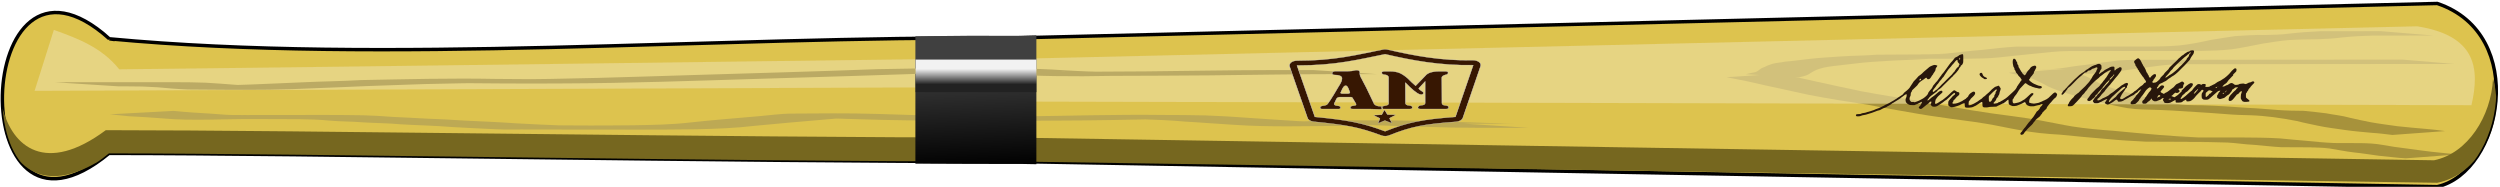<svg xmlns="http://www.w3.org/2000/svg" viewBox="0 0 1446.2 108.07" xmlns:xlink="http://www.w3.org/1999/xlink">
<defs>
<clipPath id="clipPath2516" clipPathUnits="userSpaceOnUse">
<path fill="#ecd15c" stroke="#000" fill-rule="evenodd" stroke-width="5.356" d="m-809.06-2538.8c425.64,39.9 933.77-3.9 1400.6-1.3l2209.7-53.5c142.1,47.7 100.3,261.4 0,284.1l-2202.8-38.9c-467.12-.1-1094.8-12.6-1408.2-12.7-228.2,188-212.6-369.5 .74-177.7z"/>
</clipPath>
<clipPath id="clipPath2512" clipPathUnits="userSpaceOnUse">
<path fill="#ecd15c" stroke="#000" fill-rule="evenodd" stroke-width="5.356" d="m-809.06-2538.8c425.64,39.9 933.77-3.9 1400.6-1.3l2209.7-53.5c142.1,47.7 100.3,261.4 0,284.1l-2202.8-38.9c-467.12-.1-1094.8-12.6-1408.2-12.7-228.2,188-212.6-369.5 .74-177.7z"/>
</clipPath>
<filter width="1.012" x="-.006" y="-.15" height="1.299" id="filter3351">
<feGaussianBlur stdDeviation="10.073"/>
</filter>
<filter width="1.025" x="-.013" y="-.23" height="1.46" id="filter3581">
<feGaussianBlur stdDeviation="4.378"/>
</filter>
<filter width="1.039" x="-.019" y="-.268" height="1.535" id="filter3607">
<feGaussianBlur stdDeviation="4.048"/>
</filter>
<linearGradient gradientTransform="matrix(1.038 0 0 1 -729.14 -212.34)" id="linearGradient2518" y1="-2279.8" y2="-2255.7" gradientUnits="userSpaceOnUse" x2="0">
<stop offset="0" stop-color="#f2f2f2"/>
<stop offset="1" stop-color="#222"/>
</linearGradient>
<linearGradient gradientTransform="matrix(1 0 0 1.037 -684.2 -127.52)" id="linearGradient2521" y1="-2291.8" x1="1262.3" y2="-2134.1" gradientUnits="userSpaceOnUse" x2="1267.1">
<stop offset="0" stop-color="#404040"/>
<stop offset="1"/>
</linearGradient>
</defs>
<g fill-rule="evenodd">
<g fill="#76671f" transform="matrix(.373 0 0 .373 365.05 969.42)">
<path filter="url(#filter3351)" d="m2887.7-2476.9c-2.9,58.5-39.3,115.8-91.4,126.5l-2202.6-35.2c-467.18-.1-1094.8-11.4-1408.3-11.5-92.68,69-145.12,26.9-160.43-35.8-.67,77 52.54,152.5 165.21,73.7 313.5,.1 941.1,10.6 1408.2,10.7l2202.8,33c65.7-12.6 106.4-94.9 86.5-161.4z" clip-path="url(#clipPath2512)"/>
<path filter="url(#filter3351)" d="m2887.7-2476.9c-2.9,58.5-39.3,115.8-91.4,126.5l-2202.6-35.2c-467.18-.1-1094.8-11.4-1408.3-11.5-92.68,69-145.12,26.9-160.43-35.8-.67,77 52.54,152.5 165.21,73.7 313.5,.1 941.1,10.6 1408.2,10.7l2202.8,33c65.7-12.6 106.4-94.9 86.5-161.4z"/>
</g>
<g transform="matrix(.373 0 0 .373 365.05 969.42)">
<path fill="#ddc34e" stroke="#000" stroke-width="5.356" d="m-809.06-2538.8c425.64,39.9 933.77-3.9 1400.6-1.3l2209.7-53.5c142.1,47.7 100.3,261.4 0,284.1l-2202.8-38.9c-467.12-.1-1094.8-12.6-1408.2-12.7-228.2,188-212.6-369.5 .74-177.7z"/>
<path opacity=".792" fill="#ecdda2" filter="url(#filter3607)" d="m276.16-480.73l10.38-35.3c12.98,5 25.88,10.19 35.3,22.84 169.23-2.07 304.53-4.15 456.8-6.23v16.61l-502.48,2.08z" transform="matrix(2.874 0 0 2.678 -1718.7 -1170.7)"/>
</g>
</g>
<g fill="#a7923b" transform="matrix(.373 0 0 .373 365.05 969.42)">
<path d="m2828.3-2499.8c-17.7,0-35.4,.1-53,.1h-55.2c-18.9,0-37.7,.1-56.6,.1h-70.5c-24.6,.1-49.2,.1-73.7,.1-27,0-54,.1-81,.1-17.1,.1-34.2-.4-51.2,.6-17,1.4-33.5,4-50.2,6.2-13.2,1.9-26.6,3.3-39.7,5.5-12.8,2.2-26.4,2.3-39.8,2.5-38.9,.1-78,.7-116.9,.2 47.4-4.3 73.1-11.8 106.8,.3 9.4,3 17.6,7.4 25.3,11.6 8.3,5.4 19.9,8.5 30.9,12 13.4,4.2 27.7,7.4 41.5,11.2 15.5,3.8 31.2,7.6 47.4,10.7 14.2,2.7 29.2,2.8 44.1,2.9 23.8,.7 47.3,2.3 70.9,4 15.7,.6 31.2,2.2 46.7,3.3 13.4,1 26.8,1.2 40.2,1.3 11.6,1.1 23.1,2.4 34.5,3.8 12.2,2.4 25.1,3.6 36.7,6.9 10.7,2.6 21.7,4.8 32.7,7 13.7,2.5 27.8,4.2 41.7,6.2 14.1,1.5 28.3,2.8 42.5,4 10.5,.8 20.8,2.1 31,3.5l-81.7,6c-10.3-1.2-20.5-2.6-31-3.2-14.2-1.4-28.6-2.4-42.6-4.5s-28.3-3.7-41.8-6.6c-11-2.4-22.2-4.5-32.8-7.3-11.9-2.4-24.2-4.3-36.4-6-11.3-1.4-22.8-2.5-34.3-2.9-13.5-.3-27-.7-40.3-1.9-15.6-1.3-31.1-2.2-46.7-3.2-23.5-1.7-47.1-3.1-70.8-3.6-15.2-.3-30.3-1.1-44.6-4.3-16-3.4-32-7-47.4-11.2-14-3.6-28.2-7.2-41.6-11.5-11.4-3.6-22.2-7.7-31.1-13-7.8-3.9-15.3-8-25-10.6-37.8-10.1-52.7-4.3 56.7-11.9 27.3-.2 2.6,0-76.6,.1h5.8c8.2,0 16.4,0 24.7-.1 13.1-.1 26.5,.1 39.5-1.4 13.2-1.9 26.1-4.2 39.6-5.5 16.7-2.5 33.6-4.5 50.4-6.8 17.1-1.3 34.1-1.3 51.4-1.2h80.9c24.6,0 49.2-.1 73.8-.1 23.5,0 47,0 70.5-.1h56.5c18.4,0 36.8,0 55.2-.1h53.1l81.5,6.8z"/>
<path d="m2752.7-2353.4c-14.2-.7-27.9-2.8-41.9-4-13-1.7-25.8-3.9-38.9-5.2-13-1.5-25.1-4.1-37.7-6.1-10.8-1.4-22-1.4-33.1-1.5h-28c105.6-.1 97.4,.1-14.1-.5-14.4-.8-28.4-2.5-42.6-3.7-13.7-.5-26.8-2.8-40.4-3.5-20.9-.8-41.9-.9-62.8-.9h-34.7c23.7,0 47.4-.1 71.1-.1 3.4,0-6.7,.1-10,0-30.3-.1-60.6-.2-90.9-.4-20-1-39.9-2.1-59.6-4.1-24.3-1.9-48.5-4.3-72.6-6.7-21.5-1.1-42.4-3.3-62.8-7.1-17.7-3-34.7-7-52.5-9.9-24-4.1-48.9-6.6-73.1-10.4-20.8-2.8-41.2-6.5-61.5-10.1-16.5-2.7-32.7-5.8-48.9-9-30.9-4.6-61.7-9.5-91.9-15.4-22.5-4.9-44.9-9.9-67.5-14.7-17.5-4.3-35.4-8-53.6-11.4-1.9-.4-3.8-.8-5.7-1.2l81.9-5.4c1.9,.4 3.8,.8 5.7,1.2 18.1,3.6 36,7.4 53.7,11.5 22.5,4.8 44.7,9.9 67.4,14.5 30.3,5.7 61.3,10.4 91.9,15.5 16.2,3.1 32.5,6 48.8,8.8 20.3,3.7 40.8,7 61.5,10 24.4,3.4 49.1,6.3 73.1,10.5 17.6,3.1 34.8,7 52.5,9.9 20.6,3.2 41.5,5.1 62.7,6.6 24.1,2.4 48.4,4.5 72.6,6.6 19.7,1.6 39.6,2.8 59.5,3.7-24.1,0-48.2,.1-72.3,.2h10.1c42.2,0 84.4-.1 126.6-.1 21,.2 42.1,.2 63,1.5 13.4,1.2 26.8,2.8 40.4,3.7 14.1,1.3 28.2,2.7 42.5,3.3-169.6,.5-11.3-.2 42,.3 11.3,.2 22.7,.7 33.4,2.7 12.4,2.3 24.9,4.1 37.6,5.6 13,1.7 25.8,3.7 38.9,5.1 13.9,1.4 27.8,3.1 41.9,4l-81.7,6.2z"/>
<path d="m2795.2-2543.9c-16.4,.1-32.8,.1-49.2,.1h-44.1c-16.1,.4-32.3,1.2-48.1,2.9-12.4,1.6-24.9,2.4-37.6,2.8-15.6,.1-31.2,.4-46.7,1.4-12.9,1.1-25.5,3.3-38,5.2-16.3,3.1-32.1,6.6-48.8,8.9-15.8,1.9-31.9,2.3-48,2.6-43.4,.3-86.8,.1-130.2,.1-19.8,0-39.6,0-59.4,.1-32.9,0-112,.1 30.9-.1-15.3,0-30.7,.1-46.1,.1-17.9,.1-35.5,2.3-53,4.1-18.7,1.7-37.2,3.9-55.7,5.8-16.2,1.7-32.7,1.8-49.1,2-37.6,.1-75.3,.1-112.9,.1h-18.6c24.4,.1 48.8,.1 73.2,.1-18.4,1.2-37,1.7-55.5,2.6-15.9,1.2-32,1.7-47.8,3.3-13.2,1.2-26,3.2-39.1,4.5-9.5,1-19.1,2.2-27.6,4.8-7.7,2.1-12.4,5.7-18,9-4.1,2.3-9.7,3.3-15,4.6l-82-5c5-1.1 9.6-2.4 14.8-3.2 3.8-1.4 5.1-2.9 7.9-4.9 3.1-2.2 2.8-1.5 6.6-3.2 1.3-.6 2.4-1.2 3.6-1.8 2.9-1 5.4-2.1 8.4-3 6-1.8 13.3-1.9 19.6-3.4 13.2-1 26-3 39-4.4 15.9-1.8 31.9-2.5 48-3.7 18.4-1.3 37.1-1.1 55.5-2.7 30-.2 59.9-.4 89.9-.5 6.2-.1 24.8-.1 18.6-.1-23.9,.1-47.8,.1-71.7,.1h21.6c16.3-.1 32.7,0 48.8-1.2 18.7-1.7 36.9-4.4 55.7-5.7 17.6-2.1 35.4-4 53.3-5.1h46.1c44,0 88.1-.1 132.1-.1h85.9c-132.4,.1-87.9,.1-59.3,0 15.9-.1 31.9-.3 47.7-1.7 16.9-1.7 32.8-5 48.7-8.5 12.5-2.3 25.5-3.9 38.2-6 15.6-1 31.1-2.2 46.9-1.7 12.5-.2 25-.6 37.3-2.2 16-1.9 32.1-2.9 48.4-3.7h44.1c16.4-.1 32.8-.1 49.1-.1l81.6,6.8z"/>
</g>
<g transform="matrix(.373 0 0 .373 365.05 969.42)">
<path opacity=".792" fill="#ecdda2" filter="url(#filter3581)" fill-rule="evenodd" d="m1686-472.42c5-21.83 2.3-40.33-31.1-45.68l-796.83,18.68v24.92l827.93,2.08z" transform="matrix(2.704 0 0 2.678 -1704.7 -1170.7)"/>
<path fill="#28170b" d="m2155.2-2390.5c-.6-.5-.7-.7-.5-1.5 .3-.9 .5-1.1 2.1-2.7 .5-.6 1.4-1.8 1.9-2.7s1.5-2.2 2.1-2.8c1.4-1.4 2.2-2.5 3-3.7 .3-.5 .8-1.3 1.3-1.8 .4-.4 1.2-1.6 1.9-2.5 .6-.9 1.8-2.2 2.7-3 .8-.8 1.6-1.8 1.8-2.3 .3-.8 .9-1.5 2.5-3.2 .8-.9 2-2.6 2.8-4.1 .4-.7 1-1.6 1.4-2.1s.9-1.3 1.1-1.8c.1-.5 .6-1.2 1.1-1.5 2-1.2 4.6-4.4 5.1-6.4 .1-.4 .3-.7 .5-.7 .5,0 3.4-3.6 3.2-4-.3-.6-2.2-.3-3.6,.6-.8,.5-1.7,.7-3.5,.9-1.5,.2-3.1,.6-4.2,1-1.7,.7-2.1,.7-5.4,.7-2.8,0-3.7-.1-4.4-.5-.5-.3-1.4-.7-2-.8-.8-.2-1.4-.7-2.4-2-.7-.9-1.3-1.9-1.3-2.2 0-1.2-.5-1.3-2.3-.4-.9,.4-1.8,.9-2,1.1s-.8,.5-1.3,.7c-.6,.2-1.8,.7-2.8,1.2-5.1,2.2-5.2,2.2-8.3,2.5-3.1,.2-3.1,.2-5.5-.8-3.6-1.6-3.8-2-3.8-6 0-1.7-.1-3.1-.2-3.1-.8,0-2.4,1-3,1.9-.5,.6-1.4,1.3-2,1.7-.7,.3-1.4,.9-1.7,1.3s-.9,.7-1.6,.8c-.7,.2-1.5,.5-2,.9-.4,.3-1.2,.7-1.7,.8s-1.3,.5-1.8,.9c-.5,.3-1.3,.7-1.8,.8-.6,.1-1.2,.4-1.4,.7-1,1-2.2,1.2-7.4,1.2-4.1,.1-5.3,.2-6.2,.5-1.4,.6-6.3,.7-7.7,.3-1.8-.6-2.1-1.3-2.1-5 0-3.2 0-3.2-1-3.2-.8-.1-1.2,.1-2,.9-.6,.5-1.3,1-1.5,1-.1,0-1.2,.6-2.2,1.4-2.4,1.8-4.3,2.9-6.1,3.5-.7,.3-1.5,.7-1.8,.9-1,.8-8.9,1.5-11,.9-1.5-.4-1.8-1.2-1.8-4 0-2-.1-2.5-.5-2.6-.6-.2-3.3,.6-4.4,1.3-1.6,1-5.1,2.6-6.4,2.8-.8,.1-2.1,.5-2.9,.9-1.1,.4-2.5,.7-4.4,.9-2.7,.3-2.7,.3-4.2-.6-2.6-1.4-2.8-1.8-2.8-5.1 0-2.5 .1-3 .6-3.7 .4-.4 .9-1.2 1.2-1.7s1.3-1.6 2.2-2.5 1.7-1.7 1.7-1.9c0-.4 2.1-2.4 3.5-3.3 1.2-.7 1.4-1 1.4-1.7 0-.9-.6-1.5-1.5-1.5-.4,.1-6.4,5.3-6.8,6.1-.2,.3-.9,.9-1.6,1.4-.6,.4-1.6,1.3-2.1,1.9s-1.3,1.3-1.9,1.6c-1,.4-1.6,.9-5.5,4-1.2,.9-2.3,1.6-2.4,1.6s-1.1,.7-2.1,1.4c-1,.8-2.7,1.8-3.7,2.3-1.8,.9-2.3,1-4.5,1.1-2.6,0-2.6,0-4.3-1.4-1.8-1.6-1.8-1.9-.8-3.7 .4-.8 .6-2.8 .2-2.9-.1-.1-.7,0-1.2,.1-.7,.2-1.3,.7-2,1.6-.5,.8-1.5,1.7-2.4,2.2-.8,.4-2.4,1.7-3.6,2.7-4.3,3.7-5.8,4.8-7,4.9-1.3,0-3.2-1.3-3.2-2.2 0-.4 .6-1.2 1.5-2.2 .9-.8 1.6-1.7 1.6-1.9s.5-1.2 1.1-2.3c.8-1.5 1-2 .7-2.3-.4-.4-1-.2-2.6,.8-.6,.5-1.3,.8-1.5,.8-.2,.1-1.1,.5-1.9,1-.8,.6-1.8,1-2.3,1-.4,.1-1.2,.4-1.8,.7-1.1,.7-1.2,.7-4.8,.6-3.2,0-3.8-.1-5.3-.8-2-.9-3.4-2-4.3-3.6-1.1-1.7-1.1-5.2 0-6.9 .9-1.6 1.3-5.6 .5-5.6-.9,0-3.7,1.7-5.2,3.1-.8,.7-1.6,1.4-1.8,1.4-.1,0-1.1,.6-2,1.5-1,.8-2.2,1.6-2.7,1.9-.5,.2-1.5,.9-2.3,1.4-.7,.6-1.9,1.3-2.7,1.7s-1.7,.9-2,1.2c-.3,.4-1.3,.9-2.2,1.3s-1.7,.9-1.8,1.2c-.3,.5-3.9,2.8-5.5,3.5-.7,.2-1.5,.7-1.8,1-.3,.4-1.1,.8-1.7,1-1.8,.5-7.3,3-8.3,3.8-.6,.5-1.6,.9-3,1.1-1.2,.3-2.4,.6-2.6,.7-.2,.2-.8,.4-1.4,.6-.6,.1-1.8,.6-2.7,1-.9,.5-2.6,1.1-3.7,1.4s-2.7,.8-3.6,1.1c-5.5,1.8-7,2.2-9,2.4-1.6,.2-2.9,.5-4.2,1.1-1.5,.7-2.2,.8-4.3,.9-2.9,.1-3.8-.2-3.8-1.6 0-1.5 .6-1.7 4-1.9 2.8,0 3.3-.1 4.4-.8 1-.5 2-.7 3.7-.9 1.6-.2 3-.5 4-.9 .8-.4 2.4-.8 3.4-1 1.1-.2 2.4-.6 3.1-.9s2.1-.8 3.3-1.1c1.1-.2 2.5-.8 3.2-1.2 .6-.3 1.3-.7 1.6-.7 .2,0 1.1-.3 1.9-.7s1.7-.7 2-.7 1.2-.4 1.9-.8 2.4-1.1 3.6-1.7c1.3-.5 2.7-1.3 3.2-1.6 1-.7 3.4-1.9 5.1-2.6 2.4-1 4.4-2.1 5.5-2.9 .6-.5 1.9-1.2 2.8-1.6s1.9-1 2.3-1.3c.3-.3 1.1-.9 1.8-1.2 1.4-.7 3.3-1.9 3.6-2.4 .2-.2 .9-.7 1.7-1.1s2-1.2 2.7-1.7c.7-.6 1.9-1.4 2.7-1.8 1.1-.6 1.6-1.1 2.1-2 .4-.8 1.2-1.7 2.7-2.8 4-2.9 7.3-6.3 8.1-8.3 .2-.5 1.1-1.8 1.9-2.9 .8-1 1.7-2.4 2-3 .5-1.3 2.6-3.6 5.2-6.1 1-.9 1.9-2 2.2-2.5 .4-.8 2.3-2.5 3.7-3.2 .8-.4 5.1-4.1 5.1-4.5 0-.1 .6-.6 1.3-1.2 .8-.6 3.1-2.5 5.1-4.3 2.2-2 4-3.4 4.5-3.5s1.3-.5 2-.9c.6-.3 1.9-.8 2.9-1.1 1.7-.4 2-.4 3.8,0 1,.3 2,.6 2.1,.8 .3,.3-.9,2.3-1.9,3.4-.4,.4-.7,1.2-.8,2.4-.1,1.1-.4,2.1-.7,2.4s-.7,1-1,1.6-.8,1.3-1.1,1.6-.7,.9-.8,1.4c-.1,.4-.5,1.1-1,1.5-.8,.8-1.4,1.8-2.6,3.9-.9,1.6-2,2.5-3.4,2.8-1.5,.3-2.2,0-2.7-1.1-.3-.6-.6-1.1-.8-1.2-.4-.2-1.9,.6-2.6,1.4-.4,.3-1.3,1-2.2,1.6-.8,.5-2,1.3-2.7,1.7-.6,.5-1.6,1.3-2.3,1.7-.7,.5-1.4,1.3-1.7,1.8-.3,.4-.7,.9-.9,1-.3,.1-.6,.6-.8,1.2-.2,.7-1.4,2-4.7,5-4,3.6-4.5,4.2-4.7,5.2-.1,.6-.4,1.4-.8,1.7-.8,.8-1.1,2.1-1.1,4.1 0,1.3-.2,2-.9,3-.6,1.2-.8,1.8-.8,3.3 0,1.8 0,2 1.2,3.4 1.2,1.5 1.8,1.8 3.6,1.5 .8-.2 1.4-.1 1.9,.2 .8,.4 .9,.4 2.6-.1 2.8-.8 9-3.8 11.7-5.5 4.2-2.8 7.4-6 7.8-8 .3-1.2 .8-2.2 1.6-2.8 .4-.4 1-1.1 1.3-1.7 .4-.6 1.2-1.6 2-2.3 .9-.9 1.4-1.7 1.8-2.8 .5-1.6 1.5-3 3.6-5.2 .6-.6 1.3-1.5 1.5-1.9 .3-.5 .9-1.1 1.3-1.4 .5-.2 1.2-1.1 1.6-1.9 .4-.7 1.2-1.9 1.8-2.5 .6-.7 1.1-1.4 1.1-1.6s.4-.8 1-1.4 1.3-1.5 1.6-2c.2-.6 .7-1.3 1.1-1.8 1.8-1.9 4.1-4.7 4.4-5.4 .2-.5 .7-1.2 1.2-1.7 .4-.4 .9-1 1.1-1.4s.6-1 1-1.4c.8-1 3.3-4.4 3.8-5.3 .7-1.1 3.5-4.5 4.6-5.4 .6-.5 1-1 1-1.2s.4-.8 1-1.2c.5-.5 1.1-1.3 1.3-1.7 .5-1 .9-1.3 2.2-1.8 .6-.2 1.5-.6 2-1s1.1-.7 1.3-.7 .8-.5 1.4-1 1.2-1 1.5-1 1-.3 1.7-.6 1.6-.6 2-.6c1.6,0 1.7,.3 1.7,6.8 0,6 0,6-.9,8-.7,1.5-1.1,2-1.8,2.3-1,.4-1.5,1-1.5,1.9 0,.5-.3,.9-.9,1.3s-1,1-1.4,2c-.2,.8-1,2.1-1.6,2.8-.6,.8-1.9,2.4-2.9,3.6s-2.3,2.6-3,3.1c-.7,.4-1.4,1.2-1.6,1.7-.3,.5-1,1.3-1.6,1.7s-1.9,1.6-2.8,2.7c-1,1-3.2,3.2-5,4.9-1.7,1.6-3.8,3.6-4.6,4.5-2.9,3.4-6.5,6.5-8.2,7.4-1.3,.6-1.7,1-2.2,1.9-.3,.7-.9,1.3-1.6,1.7-.5,.3-1.7,1.1-2.5,1.9-.9,.7-1.9,1.6-2.4,1.8-1.5,.9-5.7,4.3-5.9,4.8-.1,.2-.7,1-1.3,1.8-1.5,1.6-2,2.4-1.8,2.9 .3,.7 1.2,.3 3.2-1.5 1.1-1 2.7-2.3 3.4-3 .8-.6 1.7-1.3 2.2-1.5 .4-.2 1.5-1 2.4-1.8 4.7-4.1 5.5-4.8 6.5-5.5 3.2-2.2 5.5-2 5.5,.5 0,.8-.4,1.2-3.5,3.8-2.1,1.7-3.7,3.3-4.3,4.1-.4,.8-1.1,1.7-1.6,2.2-.4,.5-.9,1.2-1.1,1.6-.3,.7-.9,3.8-1,5.5 0,1 0,1 1.1,1.1 .9,0 1.5-.3 3.8-1.7 1.5-.9 3.4-2.1 4.1-2.7 .8-.5 1.9-1.2 2.6-1.5 .7-.4 1.9-1.3 2.7-2.1s2-1.8 2.6-2.1 2.3-1.8 3.7-3.2c2.7-2.8 7.1-6.7 8.2-7.4 .6-.4 .8-.4 2.1,0 .7,.3 1.6,.9 2,1.3 .7,.8 1.4,1.1 3.4,1.4s2,4 0,5.1c-1.3,.8-4.2,3.7-4.9,4.9-.3,.6-1.1,1.4-1.7,1.7-.9,.5-1.1,.8-1.1,1.5 0,.6-.3,1.2-.7,1.7-1.5,1.6-1.2,3 .7,3 2.1,0 5.2-.6 6.3-1.1 .7-.4 1.7-.8 2.4-.9 .6-.1 1.5-.5 1.9-.9 .5-.3 1.3-.7 1.8-.8s1.7-.8 2.6-1.6c1-.7 2.3-1.5 3-1.8s1.4-.8 1.7-1.3c.3-.4 1.1-1.2 1.9-1.7 .9-.8 1.3-1.3 1.5-2 .2-1.1 2.7-4 4-4.6 .5-.3 1.4-.9 1.9-1.3 2-1.5 4.3-.9 4.6,1.1 .3,1.8-.9,3.7-4.3,6.8-1.8,1.6-3,2.8-3.1,3.3s-.7,1.3-1.3,1.9c-1.2,1.1-1.2,1.1-1.4,4-.1,2-.1,3 .2,3.1 .6,.4 3.7-.2 4.8-.9 .6-.4 1.5-.8 2-.9s1.2-.5 1.6-.8c.8-.6 2.6-1.6 4-2.3 .6-.2 1.8-1.1 2.8-1.9 .9-.8 2-1.6 2.4-1.7 .9-.2 3.4-2.2 4.6-3.7 .4-.5 1.2-1 1.6-1.2 .5-.2 1.2-.7 1.5-1.1 .3-.5 1-1.2 1.6-1.6 2-1.4 7.2-6.2 7.7-7 .2-.5 1.4-1.5 2.5-2.4 1.1-.8 2.4-1.8 2.8-2.2s1.3-.8 1.9-1c.6-.1 1.8-.5 2.7-.9 2-.9 2.5-.8 3.1,.8 .2,.5 .8,1.3 1.2,1.7 .7,.6 .8,.8 .6,2.2-.1,.9-.4,2.1-.8,2.9-.4,.7-.8,2.1-.9,3.2-.2,1.5-.4,2.2-1,3-.5,.6-.9,1.3-.9,1.7 0,.3-.4,1-.9,1.5s-.9,1-.9,1.2c0,.1-.4,.5-.8,.9-.5,.4-.7,.9-.7,1.6s-.3,1.1-.8,1.6c-.5,.4-1.1,1.1-1.4,1.7-.3,.5-.9,1.1-1.2,1.3-.4,.2-.6,.6-.6,.9 0,.8 .7,1.4 1.3,1 .2-.1 1.4-.3 2.6-.4 2-.2 2.3-.4 3.1-1.1 .7-.7 1.2-.9 2-.9 .7-.1 1.1-.3 1.4-.6s1.7-1.2 3.3-1.9c2.8-1.4 6.9-4.3 9.8-7.2 .8-.7 3.3-3 5.6-5.1 2.9-2.6 4.5-4.3 5.1-5.2 .4-.8 1-1.7 1.3-2s.6-1 .7-1.5 .6-1.2 1-1.7c.4-.4 .8-1 .8-1.1 0-.2 .3-.8 .7-1.2 .7-.7 1.9-2.5 3-4.4 .3-.5 .8-1.1 1.1-1.3 .9-.5 .9-1.8-.1-2.8-.4-.4-.8-1-.8-1.3 0-.2-.9-1.3-2-2.2-1-1-1.9-2-1.9-2.3 0-.5-.8-1.5-2.6-3.4-.5-.5-.9-1.3-1.1-2.1-.2-.9-.5-1.6-1-2.1-.7-.5-.9-.9-.9-2 0-1-.2-1.6-.9-2.4-.5-.7-.9-1.5-.9-2s-.2-1.6-.5-2.5c-.7-2.5-.5-7.1 .4-8.2s1.5-1.1 3,.1c1.1,.9 1.4,1.3 1.4,2 0,.6 .3,1.1 .9,1.7 .8,.8 .9,1.1 .9,2.4 0,1.2 .2,1.6 .9,2.4 .8,.8 1,1.2 1,2.3 0,1.2 .1,1.6 .9,2.4 .5,.5 .9,1.2 .9,1.6 0,.3 .4,1 .9,1.5 .5,.6 .9,1.3 .9,1.6s.5,1 1,1.5c.5,.6 .9,1.2 .9,1.5 0,.6 3.6,4.1 4.2,4.1 .5-.1 2.5-2.7 2.5-3.3 0-.2 .4-.9 .9-1.6s1-1.4 1-1.5c0-.2 .6-.9 1.5-1.7 .8-.7 1.8-1.8 2.1-2.4 1.1-2 2.8-3.3 5-4 2.4-.8 3-.8 4-.1 1.1,.7 1.2,2.7 .1,4.1-.4,.6-.9,1.6-1.1,2.2-.2,.7-.7,1.6-1.1,2-.5,.6-.7,1.1-.7,2 0,.7-.2,1.2-.5,1.5-.3,.2-.9,1-1.4,1.8-.5,.9-1.5,2.1-2.3,2.8-.9,.9-1.4,1.5-1.4,2.1 0,.5-.3,1-.9,1.4-1.4,1.1-1.2,2 .6,3.6 1.7,1.5 5.2,3.9 5.6,3.9 .2,0 .7,.2 1.3,.6 .5,.3 1.3,.7 1.7,.7 .4,.1 1.2,.4 1.6,.7 1.2,.7 4.4,1.7 5.3,1.6 2,0 3.3,1.3 2.6,2.7-.7,1.3-3.7,1.8-6.1,.9-.8-.3-2-.6-2.8-.6-.7-.1-2.1-.4-2.9-.8-.9-.4-1.9-.7-2.2-.7s-1.1-.3-1.8-.8c-.6-.4-1.3-.7-1.5-.7-1,0-4.3-1.7-5.6-2.9-1.7-1.6-2.8-1.8-3.6-.6-.7,.9-5.7,6.2-6.9,7.3-.5,.4-.9,.9-.9,1.1s-.3,.8-.8,1.2c-.4,.5-.7,.9-.7,1.1 0,.1-.4,.7-.8,1.3-.5,.6-1,1.5-1.3,2.1-.2,.6-.8,1.4-1.2,1.9-.5,.5-1.2,1.4-1.6,2-.4,.7-1.2,1.6-1.6,2.1-.5,.5-.9,1.2-.9,1.7s-.3,.9-.9,1.4c-.8,.6-1,.9-1.1,2.3-.2,3.5 .7,5.4 2.6,5 .4-.1 2.3-.5 4.1-.8 2.1-.4 3.6-.9 4.2-1.2 .5-.3 1.4-.8 1.9-.9 .6-.2 1.4-.6 1.8-1 .5-.3 1.3-.8 1.8-1.1 .6-.3 1.5-.8 2-1.1 1-.6 5.9-5 8.7-7.8 1.8-1.8 2.9-2.3 4.3-1.9 1.7,.4 1.2,1.9-1.4,4.3-2.8,2.5-4.1,5.1-4.3,8.1-.1,1.6-.1,2.2 .3,2.4 .8,.5 5.6,1.5 7.1,1.4 .8,0 2.3-.2 3.3-.5s2.4-.5 3.2-.6 1.9-.5 2.5-.9 1.6-.7 2.3-.9c.6-.1 1.5-.5 2-.9s1.5-.8 2.3-1c.7-.2 2.5-1.1 4.2-2.1 2.2-1.4 3.5-2.4 5.5-4.6 3.4-3.6 6.1-5.7 7.2-5.8 1.2,0 2.1,.6 2.9,1.8 .8,1.3 .8,1.5-.2,3.8-.8,1.6-1.1,2.1-2.5,3-.9,.6-1.6,1.2-1.6,1.3 0,.2-.8,1-1.7,1.9s-1.7,1.8-1.7,1.9c0,.2-.6,1-1.5,1.8-.8,.7-1.8,1.9-2.3,2.5-1.1,1.5-2.1,2.8-3,3.9-.5,.5-.9,1.4-1,2.1-.2,1-.5,1.4-2.8,3.3-1.4,1.2-2.5,2.4-2.5,2.6 0,.3-.4,.6-.7,.8-.9,.4-1.2,.8-1.2,1.6 0,.5-.3,1-1,1.5-.7,.4-1.2,1-1.3,1.6-.2,.9-3,3.5-5,4.7-1.4,.8-3.1,2.6-3.8,4-.3,.6-.7,1-.8,1-.3,.1-2.5,2.9-2.5,3.3 0,.2-.8,1-1.7,1.9-5.1,4.7-7.5,7.2-9.2,9.4-.4,.5-1.1,1.4-1.7,1.9-.5,.6-1.1,1.4-1.3,1.9-.4,1.1-1.5,1.8-3,2.1-.9,.2-1.2,.1-1.9-.5zm-46.7-50.9c1.2-.9 1.9-1.9 2.2-3 .3-1.2 1-2.1 2.6-3.6 .9-.8 1-1.1 1-2.3 0-1.1 .2-1.5 .9-2.2s.9-1.2 1-2.6c.1-1.3 .3-1.8 1-2.4 .5-.6 .8-1.1 .8-1.8 0-1.6-.8-1.5-2.8,.4-.9,.9-2,1.9-2.5,2.1-.4,.3-1.4,1.2-2.1,2.1-.7,.8-2.1,2.2-3.1,3.1-1.8,1.6-1.8,1.6-1.8,5.3 0,3.6 .2,4.6 1.1,5.1 .5,.2 1.2,.2 1.7-.2zm-86.5-16.5c.8-.9 2.1-1.8 2.8-2.1 .7-.4 1.4-.9 1.6-1.4 .2-.4 1.2-1.4 2.2-2.2s1.8-1.6 1.8-1.8 1.1-1.4 2.5-2.7c1.4-1.2 2.8-2.6 3.1-2.9 .2-.4 2-2.2 3.8-3.9 1.8-1.8 4.2-4.1 5.3-5.2s2.5-2.5 3.1-3c.6-.6 1.4-1.6 1.8-2.2 .3-.6 1-1.3 1.4-1.6 .5-.2 1.2-1.2 1.7-2.1 .4-.9 1.2-2.1 1.8-2.7 .5-.6 1-1.3 1.1-1.6 .1-.4 .7-.9 1.4-1.2 1.3-.8 1.8-1.4 1.8-2.5 0-.4 .3-1.1 .7-1.5 .7-.8 .7-.8-.1-1.7-.4-.5-1.1-1.3-1.6-1.8-.7-.7-.9-1.1-.9-2.2 0-2.1-.5-2.3-2.2-1-.8,.6-1.7,1.6-2.1,2.3s-1.3,1.8-2.1,2.6c-.8,.7-1.8,1.8-2.2,2.3-.4,.6-1.1,1.6-1.6,2.2-.5,.7-1.4,1.7-2.1,2.3-1.5,1.5-2.9,3.3-4.8,6.4-.9,1.4-2,3.1-2.5,3.7s-1.2,1.8-1.6,2.6-1.1,1.7-1.5,1.9c-.4,.3-1.1,1-1.4,1.6-.3,.7-1,1.5-1.4,1.9-.9,.7-3.7,4.3-4.6,5.9-.3,.5-.8,1.1-1.2,1.3-.4,.3-1,1-1.3,1.7s-1.1,1.8-1.7,2.5c-.7,.7-1.5,1.7-1.8,2.2s-1,1.4-1.5,2c-.7,.8-.9,1.4-.9,2.1 0,1.8 1.1,1.8 3.2-.2zm-21.4-17.1c.3-.3-.3-2-.6-2-1.1,0-2.5,2.2-1.9,2.8 .2,.1 2.2-.5 2.5-.8zm60.5-32c.5-1.5 0-2.9-.9-2.2-.4,.3-.5,1.7-.2,2.5 .3,.6 .9,.4 1.1-.3zm439.1,65.5c-1.1-.4-1.5-.7-1.8-1.5-.2-.6-.7-1.4-1.1-1.8-.7-.7-.8-1-.8-3.8 0-3.1 .4-4.9 1.4-7.1 1.1-2.2-.7-2.5-2.8-.5-.8,.8-1.6,1.7-1.8,2.1-.3,.5-1.1,1-1.9,1.3-.9,.4-1.5,.9-1.7,1.3-.1,.4-1,1.5-1.8,2.3-.8,.9-1.5,1.7-1.5,1.9 0,.1-.5,.7-1.1,1.3-.7,.6-1.5,1.5-1.9,2-.9,1-2.3,1.6-3.7,1.7-1.3,0-2.3-1.2-2.1-2.6 .5-3 .8-3.7 1.5-4.6 .5-.4 .9-1 .9-1.2s.2-.5 .6-.8c.3-.2 1-.9 1.5-1.6 .5-.6 1.5-1.7 2.2-2.4s1.8-1.7 2.3-2.2c.5-.6 1.3-1.2 1.7-1.5 .5-.2 .9-.8 1-1.2 .2-.7 1.1-1.6 2.5-2.4 .9-.5 .2-.9-1.5-.8-1.5,0-3.3,.7-3.3,1.1 0,.3-1.3,1.1-3.3,2.3-.6,.3-.9,.7-1,1.6-.1,.7-.5,1.3-1.1,1.9-.6,.5-1,1-1,1.2 0,.5-2.8,3.4-3.2,3.4-.6,.1-2.6,1.6-5,3.7-1.5,1.3-2,1.6-2.9,1.6-.6,.1-1.7,.4-2.5,.8-1.7,.8-3.2,.9-4.2,.3-.4-.3-1.2-.7-1.8-1-1.1-.4-1.1-.5-1.2-2.4s0-2.1 .9-3.1c.5-.5 .9-1.2 .9-1.5 0-.8 .7-1.9 2-2.9 1.1-1 1.5-2.1 .5-1.8-.3,.1-1.1,.2-1.7,.4-1.1,.2-2.1,.9-8.5,6.7-8,7.2-7.5,6.9-11.6,7-2.9,.1-3.6,0-5.1-1.4-1.2-1-1.2-1-1.4-3.8-.2-3.1 .2-5.1 1.3-6.1 .3-.3 .6-.7 .6-.8s.3-.6 .6-1c.7-.8 .7-.8 0-1.6-1.1-1.2-2.6-.9-3.3,.6-.2,.5-1.1,1.3-1.8,1.9-.8,.6-2,1.8-2.7,2.6-.7,.7-1.9,2.1-2.8,2.9-.9,.9-1.8,2-2.1,2.5-.6,1.3-3.9,4.3-6,5.5-1.5,.9-1.9,1-4.2,1.2-2.9,.2-3.4,0-3.4-1.6 0-1.1-.5-1.4-1.3-.7-.4,.3-1.1,.7-1.7,.8-.5,.1-1.4,.7-2.1,1.3-1.9,1.8-2.4,1.9-6.8,2.1-2.6,.1-4,0-4.3-.2-.2-.2-.4-1.1-.4-2.1 0-1.4-.1-1.8-.4-1.8-.2,0-.5,.1-.6,.3-.2,.2-.8,.5-1.4,.8-.6,.2-2.1,1.1-3.3,1.8-2.5,1.5-3.7,1.9-7,2-3.6,.1-5.1-.5-5.5-2.1-.1-.6-.5-1.3-1-1.7-.7-.6-.7-.8-.4-1.6 .2-.6 .5-1.1 .7-1.2 .1,0 .3-.4 .3-.8 0-1.2-1.7-.6-4.7,1.9-.4,.4-1.4,.8-2.2,.9-.8,.2-1.9,.6-2.6,1-.9,.6-1.5,.7-3.1,.8-1.9,0-2.2,0-3.4-.9-1.8-1.1-2.1-1.5-2.1-2.4 0-.4-.1-.8-.3-.9-.3-.2-.7,.2-2.3,2.2-.8,.9-1.7,1.7-2.5,2.1-.8,.3-1.6,.9-1.8,1.4-.2,.4-.9,1-1.4,1.4-.8,.7-1.2,.8-3.2,.8-2.5,.1-3.1-.2-3.4-1.8-.3-1.4 .1-2.7 .9-3.1 1.1-.7 3-2.8 3-3.4 0-.3 .4-1 1-1.5 1.1-1.2 2.6-3.4 2.6-3.8 0-.1 .5-.7 1-1.3 .5-.5 .9-1.1 .9-1.3 0-.4 1.5-2.2 2.8-3.4 .8-.8 2.1-3.1 2.1-3.8s-1.8-2.1-2.6-2c-1,0-4.6,2.9-6.1,4.9-.6,.7-1.1,1.4-1.1,1.5s-.5,.8-1,1.5c-1.1,1.4-1.7,2.3-3,4.3-.5,.6-1.3,1.6-1.9,2.2s-1.2,1.4-1.3,1.8c-.1,.5-.6,1.2-1.1,1.6s-.9,1-.9,1.3c0,.7-1,2.1-2.7,3.6-.6,.5-1.5,1.4-2,1.9-1,1.2-2.3,1.6-5.3,1.7-2.6,.1-3.5-.3-3.5-1.6 0-1.4 .7-2.7 2-3.6 1.1-.7 3.5-3.6 3.5-4.1 0-.2 .4-.6 .9-.9 .5-.4 1-1 1.1-1.4 .3-.9 1.6-2.7 2.7-3.5 .8-.6 4.5-5.2 4.5-5.6 0-.2 .5-.7 1-1.2 .7-.6 .9-.9 .7-1.1-.3-.2-.7,0-1.5,.6-.6,.4-1.5,.9-2,1.1-.6,.2-1,.7-1.3,1.4-.4,.9-1.1,1.4-4.3,3.4-.6,.4-1.4,1.1-1.7,1.5-.4,.5-1.1,.9-1.6,1-.5,.2-1.5,.6-2.3,1.1-.7,.4-2,1.1-2.7,1.4s-1.7,1-2.3,1.4c-.6,.5-1.8,1.2-2.8,1.6-.9,.4-2,1-2.5,1.3-.4,.4-1.6,1.1-2.8,1.7-1.6,.9-2.5,1.1-4.6,1.4-1.4,.1-2.7,.2-3,.1-.3-.2-.7-.6-.9-1.1-.7-1.8-1.1-2.2-1.9-2.1-.5,0-1.5,.6-2.3,1.2s-2.2,1.7-3.1,2.4-1.8,1.2-2,1.2c-.2,.1-.8,.4-1.3,.7-1.3,1-4,2.2-5.1,2.2-.4,0-1.2-.2-1.6-.5-.5-.4-1.3-.8-1.8-1.1-1-.5-1.1-1.3-.2-2.3 .3-.3 1-1.4 1.5-2.3s1.1-1.8 1.3-1.9c.4-.2 .3-.6-.1-.6-.8,0-5.9,2.4-7.2,3.3-.6,.5-1.8,1.1-2.6,1.3-.7,.3-1.9,.8-2.6,1.2-1,.7-1.4,.7-4.1,.8-3,.1-3,.1-4.2-1.2-1.5-1.6-1.7-2.7-.5-3.7 .4-.3 .9-1.1 1.1-1.6 .1-.6 .5-1.2 .9-1.3 .3-.2 .7-.7 .9-1.1 .1-.5 .6-1 1-1.1 .7-.3 1.2-.9 2.7-3.4 .3-.5 .8-1 1.2-1.1 .9-.3 4.1-4.3 4.4-5.7 .2-.4 .4-.7 .5-.7 .2,0 .5-.5 .8-1 .3-.6 .7-1 1.2-1.1 .7-.2 2.1-1.6 2.9-2.8 .6-1.1 2.9-3.7 4.2-4.8 .7-.6 1.4-1.5 1.5-1.8 .1-.4 .5-1 .9-1.4 .9-.8 1-1.9 .2-1.8-.4,0-.7,.3-1,.8-.2,.4-.6,.8-.9,1-.6,.2-3,2.9-4.5,4.9-.5,.6-1,1.2-1.2,1.4-.5,.3-2.9,3.5-2.9,3.8 0,.1-.4,.6-.9,1.1-.5,.6-1.3,1.4-1.7,1.9-.4,.4-1.5,1.6-2.5,2.6-.9,.9-1.7,2-1.8,2.4-.2,.6-1.8,2.2-3.6,3.5-.3,.2-.5,.7-.5,1.2s-.2,.9-.8,1.2c-.4,.3-.8,.8-.9,1.1-.1,.4-.6,.8-1.2,1-.5,.2-1.3,.9-1.7,1.4-1.1,1.4-3.4,2.9-4.7,3-1.3,0-2.9-.8-3.1-1.6s.7-2.5 2.1-3.9c.6-.6 1.2-1.4 1.3-1.8 .4-.9 3-4.2 4.3-5.4 1.6-1.5 4.5-4.5 5.9-6.1 .8-.8 1.9-1.8 2.5-2.1 .7-.4 1.3-.9 1.4-1.1 .1-.3 .5-.7 .8-.8 .4-.2 1.3-1.2 2-2.4 .8-1.1 1.7-2.2 2.1-2.4 .4-.3 1.2-1.3 1.8-2.3s1.3-2 1.7-2.2c.3-.3 .7-.8 1-1.2 .2-.5 .6-1.1 .9-1.4 .9-.8 2-2.3 2.8-3.8 2.2-3.8 4.1-6.6 4.7-7.2 .7-.5 1.3-1.6 1.3-2.1 0-.6-2.1-.2-3.3,.6-.6,.4-2.3,1.3-3.6,2-1.5,.8-3.2,1.9-4.5,3.1-1.2,1-2.4,2-2.8,2.2-1.2,.6-3.6,2.6-4.2,3.5-.4,.5-1,1.1-1.5,1.3-1.2,.6-8.5,7.2-10,9.1-.6,.8-2.1,2.4-3.1,3.4-1.1,1-2.3,2.6-3,3.7-.6,1.1-1.6,2.4-2.6,3.3-.8,.7-1.6,1.7-1.7,2.1s-1,1.5-2.1,2.5c-1.1,.9-2,1.8-2,1.9 0,.7-5,6.7-8.4,10-1,1-2.7,2.8-3.8,3.9-2.5,2.7-3.4,3.1-6.9,3.2-3.1,.1-3.4,0-3.2-1.8 .1-.8 .4-1.4 1-1.9 .4-.4 .8-1.1 .8-1.4 0-.4 .3-1.1 .7-1.6 .4-.6 1-1.3 1.2-1.7 .7-1.1 2.9-3.6 4.1-4.6 .7-.5 1.5-1.4 1.8-2 .2-.7 .9-1.4 1.5-1.8 .6-.3 1.4-1.1 1.9-1.6 .4-.5 1.3-1.2 1.9-1.5 .7-.3 1.4-.8 1.7-1.1 .6-.9 5.6-5.6 8.3-8.1 1.4-1.2 3.1-3 3.8-3.9s1.4-1.7 1.5-1.7c.3,0 1.4-1.4 3.6-4.1 1.3-1.8 4.6-7 5-8.2 .2-.5 1-1.6 1.7-2.3s1.4-1.6 1.5-2c.2-.4 .6-1 1.1-1.5 .6-.5 .9-1.2 1.1-2 .1-.7 .5-1.7 .9-2.2 .9-1 1-2.7 .3-3.2-.6-.4-2.4,0-3.5,.8-.5,.4-1.5,.7-2.4,.9-1.3,.2-1.8,.4-2.6,1.2-1.3,1.3-2.3,1.8-3.9,1.8-1,0-1.4,.2-1.9,.8-1.9,2-2.3,2.3-3.6,2.3-1.1,0-1.4,.2-2.4,1.2-2.3,2.2-5.5,5-7.6,6.6-1.1,.8-2.5,2.1-3,2.7-.5,.7-1.7,1.9-2.6,2.7-1,.9-2.3,2.3-3,3.1s-2.1,2.2-3,3-1.7,1.6-1.7,1.7-1,.9-2.3,1.8c-1.7,1.1-2.3,1.7-2.3,2.1s-.6,1.3-1.5,2.3c-.8,.8-1.7,2-1.9,2.5-.6,1.2-3.8,4.6-4.6,4.8-1.6,.5-2-1.3-.6-2.8 .5-.5 1.2-1.6 1.5-2.3 .4-.9 1-1.5 1.9-2.1 .7-.4 1.5-1.3 1.9-1.9 .3-.5 .9-1.2 1.4-1.5 .4-.2 .9-.8 1.2-1.3 .5-.7 3.1-3.5 7.3-7.6 .8-.8 2.2-2.2 2.9-3 .8-.8 1.7-1.7 2.1-2s1.1-.9 1.4-1.2c4.2-4.1 7.1-6.6 8.7-7.5 2.8-1.5 5.6-3.5 6.3-4.5 .4-.5 1.1-1 1.6-1.2 .5-.1 1.5-.7 2.2-1.3s1.4-1.1 1.6-1.1c.1,0 1.1-.6 2-1.4 1-.7 2.2-1.4 2.7-1.6 .5-.1 1.5-.5 2.1-.9 .7-.3 1.9-.8 2.7-.9 .9-.2 2-.6 2.5-1 .6-.3 1.6-.6 2.6-.7 1.5-.2 1.6-.2 3,.9 1.5,1.2 1.5,1.2 1.6,4 0,2.8 0,2.9-.9,3.8-.5,.5-1,1.4-1.1,2.1-.2,.7-.5,1.5-.8,1.7-.6,.7-1.4,2.5-1.2,2.8 .1,.1 .3,.2 .5,.2 .4,0 1.9-1.1 3.1-2.1 .5-.5 1.2-.9 1.5-1 .5,0 1.3-.6 4-2.9 .5-.4 1.8-1.1 2.8-1.5s2.2-1 2.6-1.3c.4-.4 1.6-1 2.6-1.5 1.5-.8 2.2-.9 3.9-1 3-.1 3.3,.2 3.1,3.3-.2,2.2-.1,2.5 .4,2.6 .4,.1 .7,0 1-.5 .8-1.1 2.5-2.4 3.5-2.6 .5-.1 1.3-.5 1.8-1 .6-.6 1.1-.8 2-.8 1.4-.1 2.1,.4 2.4,1.8 .2,1.4-.4,3.3-1.6,4.8-.5,.7-1.5,1.9-2,2.7-1.6,2.4-3.8,5.2-5.5,6.9-.8,.9-1.7,2-1.9,2.3-.2,.4-1,1.4-1.7,2.2-.8,.9-2.1,2.4-2.9,3.4-.8,1.1-1.7,2.3-2.2,2.8-.4,.4-1.2,1.3-1.8,2s-1.4,1.6-1.8,1.9c-.4,.4-1.2,1.4-1.8,2.2s-1.4,1.7-1.7,2c-.4,.3-.7,.9-.8,1.3s-1.1,1.5-2.1,2.5c-2.6,2.5-4.3,4.5-4.7,5.4-.3,.8-3.9,4.4-4.4,4.4s-1,1.8-.6,2.4c.6,1 3.6,.2 6.2-1.6 1.4-1 3-1.9 3.6-1.9 .2,0 1.3-.5 2.3-1 1-.6 2.6-1.4 3.6-1.9 .9-.4 1.9-1.1 2-1.4 .4-.6 4.6-3.7 6.2-4.4 .5-.3 2.1-1.5 3.3-2.6 1.3-1.2 2.9-2.5 3.7-3 1.7-1.1 3.7-2.6 5.5-4.2 .8-.7 2-1.5 2.8-1.8s1.5-.7 1.5-.9c0-.4 3.8-2 4.9-2 2-.1 2.4,2.1 .8,4.2-.5,.6-.7,1.2-.6,1.6 .3,.9-.1,1.7-1.3,2.4-.6,.3-1,.8-1,1 0,.5-2,3.4-3.5,5.3-.6,.7-1.6,2.3-2.3,3.5-2.8,5.3-2.8,5.3-2.5,6 .6,1.5 2.9,1.6 4.8,.3 .6-.4 1.3-.8 1.4-.8 .2,0 .8-.5 1.5-1 .7-.6 2.3-1.4 3.4-2 1.2-.5 3-1.6 4-2.3 1.1-.7 2.8-1.7 3.8-2.4 1.1-.6 2.1-1.5 2.4-1.9 .2-.4 .6-.8 .9-.8 .4,0 2.8-1.7 4.1-2.9 4.6-4.3 5.9-5.4 6.7-5.6 .9-.3 3.1-2.2 3.9-3.6 .3-.6 .8-.9 1.6-1.2 1.3-.3 1.6-.7 1.6-1.7 0-.8-.6-2-.9-2-.1,0-.4-.4-.6-.8-.3-.5-.8-1.3-1.1-1.7-.4-.5-.8-1-.8-1.2 0-.3-.4-.9-.9-1.4-.9-.8-1.4-1.5-2.7-3.6-.2-.4-.8-1.1-1.2-1.6-.4-.4-.7-1-.7-1.2s-.5-.9-1-1.5c-.7-.6-1.1-1.3-1.1-1.8 0-.4-.3-.9-.9-1.4-.7-.5-1-.9-1-1.5 0-.7-.2-1.2-.9-1.7-.5-.5-.9-1.1-.9-1.4s-.4-1-.9-1.4c-.7-.7-.9-1.2-.9-2.1 0-.8-.2-1.3-.9-2-.6-.6-.8-1.1-.9-2.3-.1-1.5-.1-1.5 1.4-2.6 .8-.7 1.9-1.6 2.4-2 .5-.5 1.4-.9 2-1 .9-.2 1.1-.2 2.4,1.1 .8,.8 1.6,1.8 1.7,2.2 .1,.5 .5,1.2 .9,1.7s.8,1.2 .8,1.6c0,.3 .4,1.2 .9,1.8s.9,1.4 .9,1.7 .4,1 .8,1.6c.5,.5 1.1,1.4 1.4,2s.9,1.6 1.3,2.2 .8,1.4 .8,1.8c0,.3 .3,1 .6,1.5 .3,.6 .6,1.3 .6,1.6s.3,.9 .7,1.3c.5,.4 .9,1.1 1.1,1.6 .1,.6 .6,1.4 1.1,2 .4,.5 .8,1.2 .8,1.6 0,.8 .5,2 1.2,2.3 .9,.6 1.5,.4 2-.7 .3-.6 1.1-1.5 1.8-2s1.4-1 1.5-1.2c.4-.6 1.9-1.2 2.9-1.3 1.1,0 1.6,.4 1.8,1.7 .3,1.2 0,2-.9,3-.4,.4-.9,1.1-1,1.5s-.5,1-.9,1.2-.8,.8-.9,1.4c-.1,.5-.6,1.4-1.1,1.9-1,1-1.1,1.6-.3,2.5 .5,.5 .6,.5 2.1,.2 .9-.2 2-.4 2.5-.4 1.3-.1 6.9-5.1 7.2-6.5 .1-.8 .7-1.5 2.7-3.3 1.5-1.3 2.7-2.6 2.9-2.9 .4-1.2 2.3-3.4 4.8-5.6 1.5-1.3 2.6-2.5 2.6-2.7 0-.7 1.1-2.1 2.4-3.3 .6-.6 2.7-2.6 4.7-4.5 1.9-1.9 4.4-4.2 5.5-5.2s2.2-2.2 2.4-2.6c.3-.4 .9-1 1.5-1.3 .5-.3 1.3-1 1.8-1.6 .8-1.1 3.1-2.8 4.6-3.4 .4-.2 .8-.5 .9-.8 .1-.2 .9-.9 1.8-1.4 1-.5 2-1.2 2.4-1.5 .8-.8 2.1-1.3 3.2-1.3 .6,0 1.1-.2 1.4-.7 .3-.4 1-.8 2.1-1 3.3-.7 5.2,.1 4.6,2-.2,.5-.4,1.5-.5,2.1-.2,.9-.6,1.7-1.3,2.5-.5,.6-1.5,2-2.1,3-.6,1.1-1.3,2.1-1.5,2.5-.2,.3-.5,.9-.6,1.4s-.5,1-.7,1.2c-.3,.2-1.7,1.8-3.2,3.5s-3.8,4.2-5.2,5.5-3,2.8-3.4,3.3c-.5,.5-2.6,2.7-4.7,4.8-4,4-7.9,7-10.2,8.1-.7,.4-1.3,.7-1.3,.8-.2,.4-2.5,1.9-3.5,2.4-.6,.3-2,1.3-3.2,2.4-1.3,1.2-2.5,2-3.3,2.3-.6,.2-1.4,.6-1.8,.8-.8,.7-4.3,2.4-5.7,2.8-.6,.2-1.2,.6-1.3,.9s-.6,.8-1,1c-.5,.3-.7,.7-.7,1.2 0,.6-.3,1.1-1.1,1.7-1.2,1-1.7,2.5-.9,2.8 .8,.2 1.8-.4 3.7-2.4 1.3-1.4 2.1-2 2.9-2.3 1.5-.4 2.9-.1 3.7,.6 1,1.1 .7,2-.9,3.8-.8,.9-1.7,1.9-2,2.4-.2,.4-.8,1.1-1.2,1.5-.5,.3-.8,.9-.8,1.3 0,.7 .8,1.6 1.4,1.6 .2,0 .9,.4 1.6,.8 .6,.5 1.4,.9 1.7,.9 .7,0 1.8-.6 2.4-1.3 .3-.3 1-.7 1.5-.8 .6-.1 1.4-.5 1.8-.9s1.1-.9 1.6-1.1c.5-.3 1.6-1.1 2.6-2 .9-.8 2.4-1.9 3.2-2.4 1.8-1 3.1-2.2 5.1-4.8 1.1-1.3 1.7-1.7 2.5-2 .7-.2 1.6-.6 2-.9 .5-.4 1.4-.8 2-1 .5-.2 1.3-.6 1.7-.9 .4-.4 1.2-.7 1.9-.8 1.1-.2 1.3-.1 2.4,.9 1.5,1.3 1.6,1.9 .5,3.3-.6,.8-.8,1.5-.9,2.7-.2,2.6-.3,2.7-2.1,3.4-1.2,.5-2.1,.6-3.1,.5-1.1,0-1.4,.1-1.8,.5-.5,.6-.3,1.2 .7,1.9 .5,.3 .7,.7 .7,1.4 0,1.2-.1,1.3-1.8,2.3-1.5,.9-2.5,1-3.7,.4-.9-.4-.9-.4-2.3,.7-.8,.6-1.8,1.5-2.2,2.1-.5,.5-.9,1-1,1s-.5,.3-1,.6c-.6,.4-.7,.5-.3,.9 .2,.2 .7,.4 1.1,.4s1.1,.2 1.6,.6c1.3,.8 2,.8 3.3-.4 .6-.5 1.6-1.2 2.2-1.5 .7-.3 2-1.4 3-2.4 2.1-2.2 2.9-2.8 3.8-3.5 .5-.4 .6-.7 .5-1.2-.2-.6 .1-1 2.5-3.2 1.5-1.4 3-2.9 3.3-3.4s1.2-1.3 2-1.8c.8-.6 1.5-1.1 1.6-1.2 .1-.3 2.9-2 4-2.4 .8-.4 1.2-.4 2.2-.1 2,.5 2.1,.8 1.7,2.7-.4,1.5-.7,2-3.2,4.6-4.6,4.9-5.5,5.7-6.7,6.2-.7,.3-1.5,.9-2.2,1.9-.7,.9-1.4,1.6-1.7,1.7-.9,.3-3.1,2.5-3.1,3.2 0,.3-.3,.8-.7,1.2-1.1,1-1.5,1.9-1.1,2.5 .5,.7 1.1,.6 2.1-.3 .4-.4 1.3-1 1.9-1.2 .9-.4 5.5-4.3 9.6-8.2 .6-.6 1.7-1.5 2.4-2 .8-.4 1.6-1.2 1.9-1.7 .7-1.4 3.5-4.6 6.1-7.1 2.2-2.1 2.2-2.1 4.1-2.2 1.7,0 2,.1 2.7,.6 .3,.4 .8,.6 1.1,.6 .2,0 .7-.3 1.1-.7 .6-.6 .9-.7 2.7-.7 3-.1 3.8,.7 2.7,3.1-.7,1.5-.4,1.6 3.2,1.5 2.6-.1 2.9-.2 3.5-.8 .4-.4 1.2-.8 1.8-1 .7-.1 1.6-.6 2.1-1s1.2-.7 1.4-.7c.7,0 3.1-1.4 4.2-2.4s4.2-2.8 5.4-3.1c1-.3 3.7-1.8 3.7-2.1 0-.1 .5-.4 1.1-.7 3.1-1.4 10.6-8 12.7-11.1 .4-.6 1.3-1.6 1.8-2.1 .6-.5 1.7-1.5 2.5-2.3 1.2-1.2 1.7-1.5 2.5-1.5 1.9,0 2.5,.8 2.1,3.2-.2,1.6-.2,1.7-2.7,4-2.3,2-2.5,2.3-2.4,3.2 0,.8-.1,1-1,1.5-.5,.3-1.1,.9-1.3,1.3s-1.4,1.7-2.7,2.9-2.5,2.5-2.7,3c-.4,.9-3,4.2-3.5,4.2-.1,0-1.1,.6-2.1,1.4-1.9,1.5-3.1,2.9-3.1,3.6 0,.4 .1,.4 .9,0 .4-.2 1.2-.4 1.7-.4s1.3-.4 1.9-.9c.7-.5 1.4-.8 2-.8s1.3-.4 1.9-.8c.5-.4 1.7-1.1 2.6-1.7 2.8-1.5 4-1.3 7.2,1.3 .8,.7 .9,.7 3.6,.6 2.4-.2 2.8-.3 3.5-.8 .6-.6 1.3-.7 3.9-1 3.1-.4 3.3-.4 4.8,.2 1.6,.6 1.6,.6 3.2,0 .9-.3 1.9-.8 2.4-1.2s1.1-.7 1.8-.7c1.3-.1 3.2-.7 4-1.4 1.3-1 3.9-.4 3.9,1 0,.7-1.3,2.3-3.9,4.7-1,1-1.9,2-1.9,2.2 0,.3-.7,1.2-1.6,2.1-1.3,1.2-1.7,1.8-1.9,2.6-.1,.7-.5,1.4-1.1,1.9-.5,.4-.9,1-.9,1.3s-.4,.9-.9,1.5c-.9,1-.9,1.1-.9,4.2 0,2.3 .1,3.2 .4,3.4 4.8,3.9 5.1,4.2 5.1,4.9 0,1.1-.7,1.3-4.8,1.5-3.2,.1-3.8,0-5-.5zm-202.8-3c2.2-1.9 4.3-3.7 4.8-3.9 .4-.3 1-.9 1.2-1.3 1.3-2.2 4.9-5.8 10.1-10 4-3.3 3.8-3.2 3.8-3.6 0-.2-.1-.5-.4-.8-.4-.5-.5-.5-1.8,0-.8,.3-2.2,1-3,1.7-1.7,1.3-12.7,11.3-15.2,13.7-2.6,2.6-5,6-5,7.1 0,1.7 1,1.1 5.5-2.9zm90.8-.6c.8-.7-1.9-1.1-3.2-.4-.5,.2-.6,.4-.2,.7 .4,.4 2.8,.3 3.4-.3zm55.7-4.2c2.7-2.2 3.3-2.8 3.3-3.3 0-.3 .2-.7 .5-.8 1.8-.5 2.2-.8 2.7-1.6 .3-.6 .8-1.1 1.4-1.3 1.1-.4 1.2-1 .1-1.3-.5-.2-1.3-.5-1.8-.8s-1.4-.5-2.2-.5c-1.1,0-1.4,.2-2.2,.9-.4,.4-1.5,1.3-2.3,2-1.4,1.2-1.4,1.2-1.4,4.2 0,3.7 .2,3.9 1.9,2.5zm-75.5,1.1c.2-.2 .8-.6 1.4-.7 1.3-.3 1.8-.6 1.8-1.4s-1.3-1.5-2.2-1.2c-.3,.1-.9,.7-1.2,1.3s-.8,1.3-1,1.6c-.4,.5-.1,1.4 .4,1.1 .3-.1 .6-.4 .8-.7zm101.8-5.7c.6-.5 .7-.6 .3-.9-.3-.3-.5-.3-1.2,.1-1,.5-1.3,1.4-.4,1.3 .3,0 .9-.2 1.3-.5zm-44.4-.9c3-3.3 4.5-5.2 4.5-5.8 .1-.8-.8-.5-1.1,.3-.2,.4-.9,1.1-1.7,1.6-1,.5-1.7,1.3-2.6,2.7-.7,1.1-1.3,2-1.3,2.1 0,.6 1.3,0 2.2-.9zm47-1.6c.2-.4 .7-.8 1-.9 .7-.2 .9-.9 .3-1.2-.1,0-.5,.3-.8,.7-.3,.5-.6,.9-.7,.9-.4,0-1.2,.8-1,1.1 .3,.4 .7,.2 1.2-.6zm-13.4-6.8c.6-.5 .4-1-.3-1-.9,0-1.8,.6-1.8,1 0,.5 1.6,.5 2.1,0zm-27.3,.5c.1-.2-.1-.3-.3-.3-.3,0-.5,.2-.5,.4 0,.5 .6,.4 .8-.1zm29.4-2.6c.1-.2 0-.3-.2-.2-.3,0-.5,.3-.6,.4 0,.2 .1,.3 .3,.3 .2-.1 .5-.3 .5-.5zm-166.5-11c1.2-1 3.4-3.7 3.4-4.2 0-.2 .4-.6 .9-.9 .6-.4 .9-.8 .9-1.4 0-1.3-1-.8-1.4,.7-.1,.4-.6,.9-1.1,1.1-.4,.3-1.1,.9-1.5,1.4-.3,.5-1.1,1.3-1.7,1.7-1.2,.9-1.8,2.5-.9,2.5 .2,0 .9-.4 1.4-.9zm86.4-2.9c.8-.4 2-1.3 2.7-1.9 .8-.7 2.4-1.8 3.7-2.4 1.7-.9 3.6-2.3 7.5-5.6 2.8-2.4 5.3-4.8 5.5-5.3 .3-.4 .6-.8 .9-.9 .4-.2 5.1-4.8 6.6-6.6 .4-.5 1.6-1.7 2.5-2.8 1.3-1.4 1.8-2.2 1.8-2.7 0-.6 .5-1.2 1.7-2.4 1.5-1.5 1.7-1.8 2-3.5 .3-1.5 .5-1.8 1.1-2.1 .8-.4 1.8-1.7 1.5-2.1-.1-.1-.5-.2-.8-.2-.4,0-.8,.3-1.2,1.2-.4,.8-.8,1.2-1.2,1.2-.5,0-3.4,2.4-3.4,2.8 0,.1-.3,.3-.6,.4-1,.3-13.1,11.3-18.8,17.2-.9,1-1.8,2.1-1.9,2.5-.1,.3-1,1.3-1.9,2-1,.8-1.9,1.9-2.4,2.7-.4,.8-1.9,2.6-3.4,4.2-2.7,2.8-3.8,4.1-3.8,4.7 0,.4 .4,.4 1.9-.4zm-260.5,31.6c-.1-.1-.1-.4 0-.5 .2-.2 .5,.1 .4,.5-.1,.3-.2,.3-.4,0zm-22.3-28.8c-.4-.2-.8-.6-.9-.8s-.7-.6-1.4-.9c-1.6-.6-4.2-3.3-4.7-4.7-.4-1.3-.1-2.2 1-2.9 1.5-1.1 3-.1 3.7,2.5 .6,1.9 1.9,3.1 4.1,4 2.3,.8 3,1.7 2.2,2.4-.7,.6-3,.8-4,.4z"/>
<path fill="#bda954" d="m1391.9-2400.8c-53,0-106.1,.5-158.9-1.4-22.7-.6-45.3-1.2-68-2.2-15.7-.5-31.5-.9-47.3-1.2-5.4-.1-21.3-.2-16-.2 104.5-.1 107.8-.3 68.1,.4-22.9,.6-45.8,1.2-68.8,1.6-54.7,.4-110.07,2.1-164.25-1.5-26.01-1.4-51.65-3.7-77.67-5.1-21.96-2-44.32-3-66.74-3.6-21.71-.4-43.46-.3-65.19-.3 184.33-1 12.41,1.7-27.56,2.1-91.1,.7-182.29,1.1-273.36-.2-47.83-.5-95.45-2.5-143.17-3.8-35.33-.8-101.42-1.8 61.32-.4 3.9,.1-7.81,.3-11.68,.5-11.82,.7-21.39,1.6-33.16,2.6-36.06,3.2-72.33,6.1-108.17,9.7-28.97,3.5-59.11,4.6-89.18,5.3-58.423,.9-116.99,.5-175.42,.5-27.83-.1-55.66-.1-83.49-.1-18.04-.3-36.3,.6-54.18-.5-22.54-.8-44.85-2.3-67.31-3.4-26.04-2.2-52.77-2.6-78.99-4.2-19.17-1.8-38.86-1.8-58.18-3-17.54-1.5-35.78-1.2-53.23-2.8-14.74-1.5-29.87-1.9-45-2.1-19.23-.2-38.48-.2-57.72-.2h39.55-51.47c-47.87-.5-96.7,3.3-143.64-1.1-17.22-1.3-34.49-2.5-51.9-3.3-9.79-1.1-19.74-1.9-29.5-3l98.89-5.3c9.73,.9 19.42,1.9 29.33,2.5 17.4,.9 34.71,2.2 51.98,3.5 32.37,1.7 91.51,.4-78.62,.4h76.39c52.51-.1 105.02-.1 157.53-.1 19.27,.1 38.55,.1 57.8,.5 15.21,.4 30.22,1.3 45.15,2.5 17.74,.9 35.52,1.6 53.17,2.7 19.48,.8 38.91,1.6 58.2,3 26.38,1.3 52.8,2.3 78.99,4.2 22.38,1.2 44.77,2.4 67.26,3.2 17.999,.3 36.025,.1 54.036,.2h83.482c-169.63,0-60.894,.3-21.715-.3 29.842-.5 60.031-1 88.892-4.4 35.665-4 72.155-6.6 108.22-9.9 10.94-1 33.99-3.7 45.09-3.8 45.68-.3 90.62-.9 135.91,.5 47.68,1.4 95.3,3.3 143.12,3.7 10.39,.1 41.55,.2 31.17,.4-22.43,.4-44.91,.1-67.36,.2-10.04,.1 20.08,0 30.12,0 16.64,0 41.74-.1 58.57-.2 7.9,0 15.8-.1 23.7-.2 74.92-.8 149.62-3.3 224.67-2.3 21.77,.1 43.57,.1 65.29,.7 22.45,.8 44.7,2.1 66.85,3.8 25.93,1.6 51.67,3.7 77.67,5.1 36.5,1.8 94.5,.9-61.15,1.3-7.78,0 10.37,0 19.38-.1 2.9,0 5.79,0 8.67-.1 23-.3 45.9-.9 68.8-1.5 64.1-1.6 128.6-1.2 192.5,1.2 22.6,.9 45.3,1.2 68,2.1 36.5,1.4 91.4,.7-64.1,1.1h25.8l98.5,6.3z"/>
</g>
<g fill-rule="evenodd" transform="matrix(.373 0 0 .373 365.05 969.42)">
<path fill="#76671f" filter="url(#filter3351)" d="m2887.7-2476.9c-2.9,58.5-39.3,115.8-91.4,126.5l-2202.6-35.2c-467.18-.1-1094.8-11.4-1408.3-11.5-92.68,69-145.12,26.9-160.43-35.8-.67,77 52.54,152.5 165.21,73.7 313.5,.1 941.1,10.6 1408.2,10.7l2202.8,33c65.7-12.6 106.4-94.9 86.5-161.4z" clip-path="url(#clipPath2516)"/>
<path fill="url(#linearGradient2521)" d="m628.61-2544.2l-27.37,.7c-52.95-.3-106.45,0-160.27,.8v197.5c57.26,.3 113.31,.5 167.05,.5l20.59,.4v-199.9z"/>
</g>
<g transform="matrix(.373 0 0 .373 365.05 969.42)">
<path fill="#bbaa64" d="m1157.1-2484h-69.2c-63.4,0-126.77,1.3-190.16,1.9-51.17,.4-102.35,.7-153.53,.8-58.17,1.3-115.54,.6-172.73-3-23.02-1.7-46.34-2.1-69.65-2.3-5.77,0-11.54,0-17.31-.1h-19.76c-7.01,0-28.02-.1-21.02,0 25.68,.1 51.38-.1 77.05,.2 6.93,.1-13.85,.3-20.77,.4-6.77,.2-13.54,.3-20.31,.5-95.04,3.3-190.2,6.1-285.34,9-98.742,3-197.39,6.6-296.45,7-68.8,.7-137.55-.4-206.32-.8-53.56-.1 43.61,0 65.4,.2 6.69,.1-13.36,.3-20.04,.4-19.01,.4-38.03,.8-57.05,1.2-29.69,1.1-59.45,2-89.17,3.1-26.58,1.4-53.32,2.1-79.95,3.3-24.05,1.2-48.21,1.9-72.39,2.3-41.84,.5-83.76,.1-125.58-.3-7.77-.1-16.2-1-23.97-1.4-15.35-1.6-30.96-2.7-46.82-3.2-15.82-.3-31.68-.3-47.53-.3h82.61-72.39l-98.54-6.3c13.12,0 26.23,0 39.35-.1h147.51c15.9,.1 31.83,.1 47.67,.8 15.77,.8 31.19,2.2 46.85,3.3 5.29,.3 10.57,.6 15.86,.9 2.68,.1 10.76,.3 8.06,.3-161.87,1-106.65,.2-71.67,.1 24.14-.3 48.27-.8 72.27-1.9 26.65-1.3 53.37-2 79.98-3.4 29.67-1.4 59.63-1.7 89.25-3.4 69.58-1.3 139.1-3.2 208.85-1.8 37.38,.2 169,1.1 9.22,.7 99.04-.1 197.64-3.7 296.35-6.7 95.14-2.9 190.36-5.5 285.36-9.1 73.03-1.7 146.19-1.6 219.31-1.1 23.41,.3 46.73,1.1 69.83,2.7 12.73,.8 25.38,1.4 38.2,1.9 3.9,.1 15.6,.4 11.69,.4-15.65,.1-127.37,.2-74.45,.2 51.17-.1 102.34-.3 153.5-.7 63.41-.6 126.78-1.9 190.2-2h69.23l98.5,6.3z"/>
<path fill="url(#linearGradient2518)" fill-rule="evenodd" d="m441.33-2506.6h187.29v50.57h-187.29z"/>
</g>
<g fill="#371702" transform="matrix(7.148 0 0 4.525 1704.545 -1940.658)">
<path stroke="#d9d9d9" fill-rule="evenodd" stroke-width=".036" d="m-126.4,435.18c-.05,0-.1,.01-.15,.03-2.13,.67-3.9,1.42-6.94,1.42-.19,0-.37,.08-.49,.23-.11,.14-.16,.33-.12,.52l1.45,6.58c.05,.24 .25,.43 .51,.47 2.65,.42 3.64,.69 5.46,1.76 .2,.12 .45,.12 .64-.01 1.81-1.13 2.79-1.44 5.43-1.74 .26-.03 .47-.23 .53-.48l1.44-6.63c.04-.18 0-.38-.12-.52-.12-.15-.31-.23-.49-.23-2.61,.07-4.76-.58-6.91-1.36-.07-.03-.16-.04-.24-.04zm-7.1,2.06c3.15,.01 5.04-.78 7.13-1.44 2.17,.79 4.42,1.47 7.13,1.4l-1.44,6.62c-2.67,.32-3.83,.67-5.69,1.84-1.86-1.1-3.01-1.42-5.68-1.84l-1.45-6.58zm4.74,.62c.03-.01 .05-.01 .08-.01 .18,0 .27,.09 .27,.28v.01c-.01,.02-.01,.04-.01,.06 0,.19 .02,.35 .07,.49 .25,.7 .62,1.87 1.1,3.49 .1,.19 .26,.28 .48,.28 .12,.01 .18,.09 .18,.23v.04c-.01,.08-.07,.12-.18,.12-.25-.01-.52-.02-.82-.04h-1.38c-.15,0-.22-.05-.22-.17 0-.13 .07-.21 .21-.24 .15-.02 .23-.05 .25-.09 .01-.02 .01-.05 .01-.08 0-.02 0-.05-.01-.09l-.28-.75c-.02-.07-.06-.1-.13-.11h-.86c-.16,0-.26,.08-.31,.25l-.17,.57c0,.02-.01,.04-.01,.06 0,.14 .1,.22 .28,.24 .16,.02 .24,.09 .24,.22 0,.11-.05,.18-.15,.19h-1.35c-.1,0-.16-.06-.16-.18v-.01c0-.1 .06-.17 .17-.21 .14-.01 .25-.06 .35-.13s.42-.85 .97-2.34c.18-.42 .28-.77 .28-1.04 0-.3-.21-.45-.63-.45-.12-.03-.17-.1-.17-.21v-.07c.05-.13 .17-.19 .34-.19h.94c.21,0 .42-.04 .62-.12m-1.21,2.87c0,.08 .06,.12 .18,.12h.38c.13,0 .19-.06 .19-.17l-.12-.49c-.07-.25-.14-.37-.21-.37h-.01c-.09,0-.17,.13-.26,.39l-.15,.52m5.24-1.3l.01,2.61c0,.19 .09,.3 .29,.32 .18,.02 .27,.1 .27,.24v.04c-.01,.11-.08,.17-.23,.17h-2.1c-.1,0-.16-.05-.16-.14v-.03c0-.12 .08-.2 .24-.24 .21-.04 .32-.14 .32-.28v-3.34c0-.19-.1-.31-.29-.36-.17-.01-.26-.09-.26-.23v-.04c.01-.1 .09-.15 .23-.15h.45c.3,0 .56,.07 .77,.21 .22,.15 .44,.39 .67,.71 .2,.33 .41,.64 .62,.92l.78-1.27c.19-.38 .56-.57 1.12-.57h.51c.14,0 .21,.05 .22,.16v.02c0,.13-.06,.21-.18,.24-.21,.09-.32,.21-.33,.35l.01,3.27c0,.19 .1,.3 .29,.32 .17,.02 .26,.1 .26,.24 0,.01 0,.02-.01,.04 0,.11-.08,.17-.22,.17h-2.03c-.16,0-.24-.06-.24-.19 .02-.17 .12-.27 .3-.29 .19-.02 .28-.11 .29-.26v-2.78l-.52,.88c.04,.14 .14,.27 .3,.41 .06,.06 .09,.12 .09,.18 0,.04-.01,.07-.03,.11-.04,.06-.09,.09-.15,.09-.04,0-.08-.01-.13-.03-.25-.14-.64-.64-1.16-1.5m-1.1,5.18c-.04,.03-.52-.33-.56-.33s-.51,.38-.54,.36 .15-.59 .14-.63-.52-.37-.51-.41c.02-.03 .62-.03 .65-.05 .03-.03 .19-.61 .23-.61s.22,.57 .25,.59c.03,.03 .64,0 .65,.03 .01,.04-.48,.39-.49,.43s.21,.6 .18,.62z"/>
</g>
</svg>
